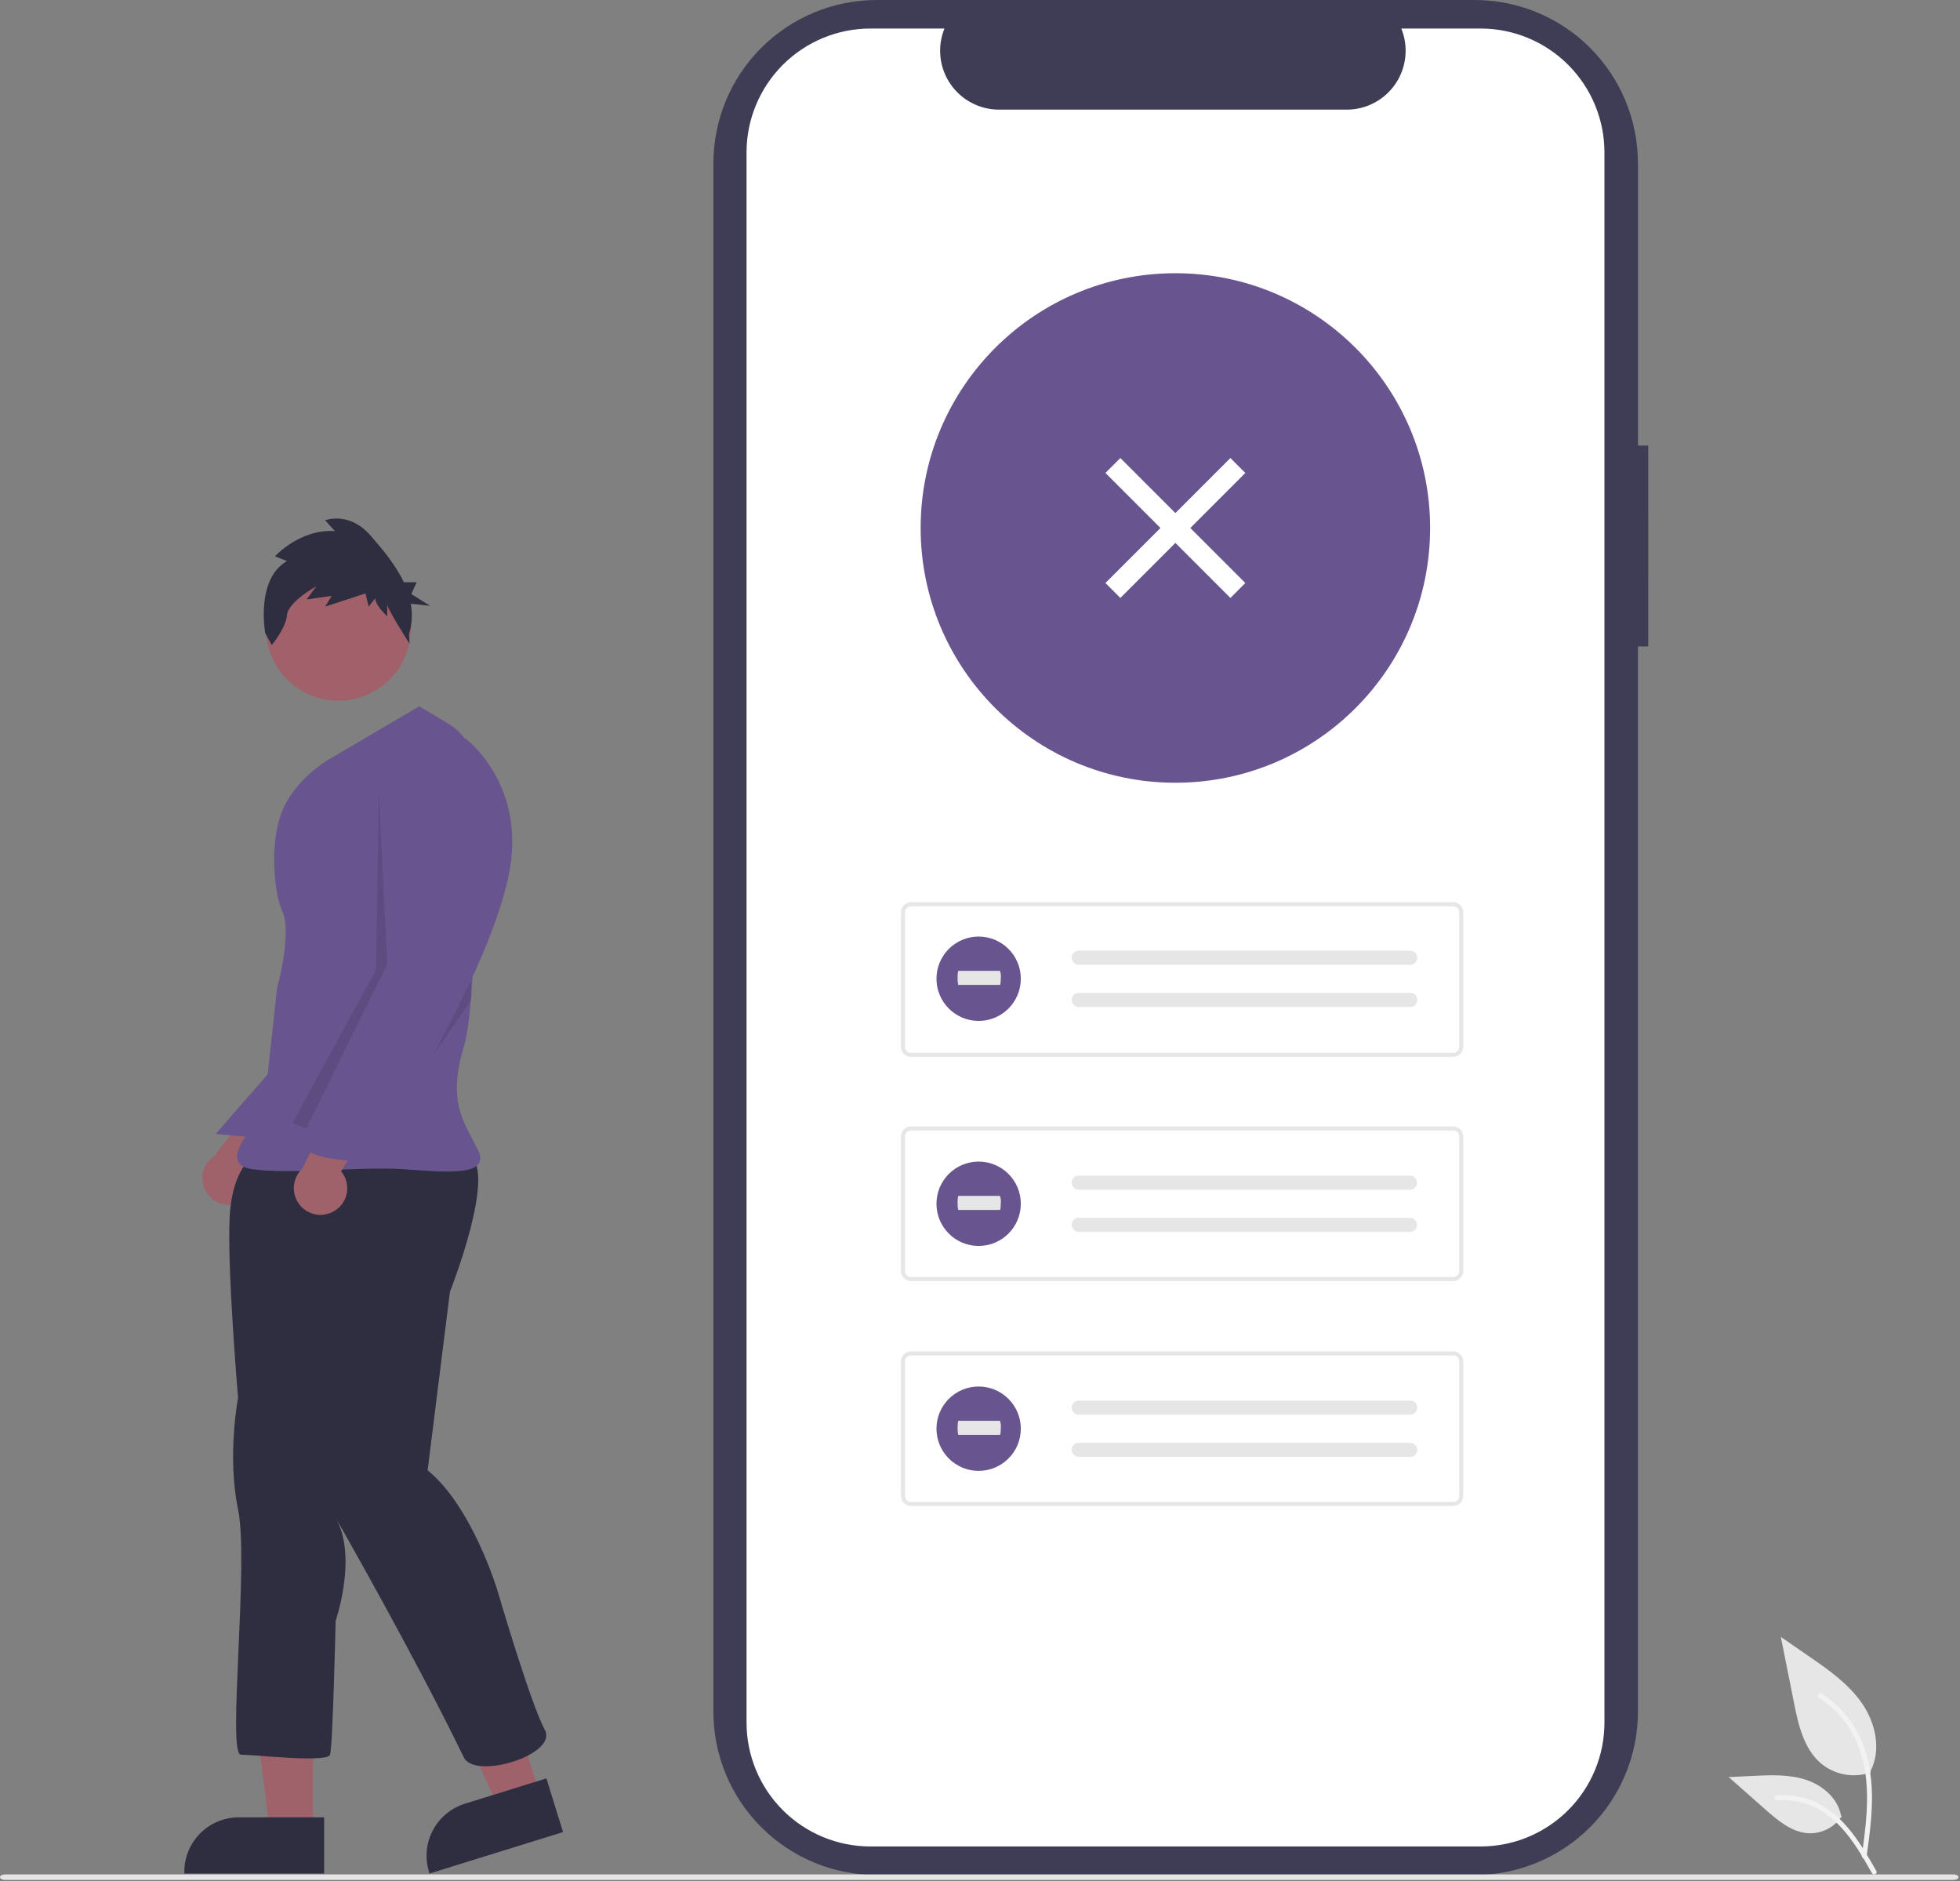 <svg width="743" height="713" viewBox="0 0 743 713" fill="none" xmlns="http://www.w3.org/2000/svg">
<rect x="0" y="0" width="743" height="713" fill="#808080" stroke="none"/>
<g clip-path="url(#clip0_83_978)">
<path d="M624.815 168.892H620.915V61.915C620.915 45.494 614.392 29.746 602.78 18.134C591.169 6.523 575.421 8.07648e-09 559 8.07648e-09H332.35C324.219 -0 316.168 1.601 308.656 4.713C301.144 7.824 294.319 12.384 288.569 18.134C282.82 23.883 278.259 30.708 275.147 38.22C272.036 45.732 270.434 53.783 270.434 61.914V648.798C270.434 665.219 276.957 680.967 288.568 692.579C300.18 704.19 315.928 710.713 332.349 710.713H558.997C575.418 710.713 591.166 704.19 602.777 692.579C614.389 680.967 620.912 665.219 620.912 648.798V245.04H624.812L624.815 168.892Z" fill="#3F3D56"/>
<path d="M608.215 57.768V652.943C608.213 665.393 603.267 677.333 594.465 686.137C585.662 694.942 573.723 699.89 561.273 699.895H329.973C317.518 699.897 305.572 694.951 296.763 686.146C287.955 677.341 283.004 665.398 283 652.943V57.768C283.004 45.313 287.954 33.37 296.763 24.566C305.571 15.761 317.516 10.815 329.971 10.817H358.029C356.651 14.205 356.127 17.879 356.502 21.517C356.877 25.156 358.14 28.646 360.18 31.682C362.22 34.717 364.974 37.206 368.201 38.927C371.427 40.649 375.028 41.552 378.685 41.557H510.553C514.21 41.552 517.811 40.649 521.037 38.927C524.264 37.206 527.018 34.717 529.058 31.682C531.098 28.646 532.361 25.156 532.736 21.517C533.111 17.879 532.587 14.205 531.209 10.817H561.264C573.714 10.819 585.654 15.765 594.458 24.568C603.262 33.37 608.21 45.309 608.215 57.759V57.768Z" fill="white"/>
<path d="M445.565 296.694C498.896 296.694 542.13 253.46 542.13 200.129C542.13 146.798 498.896 103.564 445.565 103.564C392.234 103.564 349 146.798 349 200.129C349 253.46 392.234 296.694 445.565 296.694Z" fill="#68548E"/>
<path d="M550.881 400.596H345.344C344.335 400.595 343.367 400.194 342.654 399.48C341.94 398.767 341.539 397.799 341.538 396.79V345.806C341.539 344.797 341.941 343.83 342.654 343.116C343.368 342.403 344.335 342.001 345.344 342H550.881C551.89 342.001 552.857 342.403 553.571 343.116C554.284 343.83 554.686 344.797 554.687 345.806V396.791C554.686 397.8 554.284 398.767 553.571 399.481C552.857 400.194 551.89 400.596 550.881 400.597V400.596ZM345.344 343.522C344.738 343.523 344.158 343.763 343.729 344.192C343.301 344.62 343.06 345.2 343.06 345.806V396.791C343.06 397.397 343.301 397.977 343.729 398.405C344.158 398.834 344.738 399.074 345.344 399.075H550.881C551.487 399.074 552.067 398.834 552.495 398.405C552.924 397.977 553.164 397.397 553.165 396.791V345.806C553.164 345.2 552.924 344.62 552.495 344.192C552.067 343.763 551.487 343.523 550.881 343.522H345.344Z" fill="#E6E6E6"/>
<path d="M408.908 360.361C408.201 360.361 407.524 360.642 407.024 361.141C406.524 361.641 406.244 362.319 406.244 363.025C406.244 363.732 406.524 364.41 407.024 364.909C407.524 365.409 408.201 365.69 408.908 365.69H534.513C535.219 365.717 535.907 365.462 536.426 364.982C536.945 364.502 537.251 363.835 537.278 363.129C537.305 362.423 537.051 361.734 536.57 361.216C536.09 360.697 535.423 360.391 534.717 360.364C534.678 360.362 534.639 360.362 534.6 360.362L408.908 360.361Z" fill="#E6E6E6"/>
<path d="M408.908 376.345C408.201 376.345 407.524 376.625 407.024 377.125C406.524 377.625 406.244 378.303 406.244 379.009C406.244 379.716 406.524 380.394 407.024 380.893C407.524 381.393 408.201 381.674 408.908 381.674H534.513C535.219 381.701 535.907 381.446 536.426 380.966C536.945 380.486 537.251 379.819 537.278 379.113C537.305 378.406 537.051 377.718 536.57 377.2C536.09 376.681 535.423 376.375 534.717 376.348C534.678 376.346 534.639 376.346 534.6 376.346L408.908 376.345Z" fill="#E6E6E6"/>
<path d="M550.881 485.576H345.344C344.335 485.575 343.367 485.174 342.654 484.46C341.94 483.746 341.539 482.779 341.538 481.77V430.786C341.539 429.777 341.941 428.81 342.654 428.096C343.368 427.383 344.335 426.981 345.344 426.98H550.881C551.89 426.981 552.857 427.383 553.571 428.096C554.284 428.81 554.686 429.777 554.687 430.786V481.771C554.685 482.78 554.284 483.747 553.57 484.46C552.857 485.173 551.89 485.575 550.881 485.576ZM345.344 428.502C344.738 428.502 344.158 428.743 343.729 429.172C343.301 429.6 343.06 430.18 343.06 430.786V481.771C343.06 482.377 343.301 482.957 343.729 483.385C344.158 483.814 344.738 484.054 345.344 484.055H550.881C551.487 484.054 552.067 483.814 552.495 483.385C552.924 482.957 553.164 482.377 553.165 481.771V430.786C553.164 430.18 552.924 429.6 552.495 429.172C552.067 428.743 551.487 428.502 550.881 428.502H345.344Z" fill="#E6E6E6"/>
<path d="M408.908 445.617C408.201 445.617 407.524 445.898 407.024 446.398C406.524 446.897 406.244 447.575 406.244 448.282C406.244 448.988 406.524 449.666 407.024 450.166C407.524 450.665 408.201 450.946 408.908 450.946H534.513C535.21 450.942 535.877 450.666 536.372 450.176C536.867 449.686 537.151 449.021 537.163 448.325C537.174 447.628 536.912 446.955 536.433 446.449C535.954 445.943 535.296 445.645 534.6 445.618H408.908V445.617Z" fill="#E6E6E6"/>
<path d="M408.908 461.605C408.201 461.605 407.524 461.886 407.024 462.385C406.524 462.885 406.244 463.563 406.244 464.269C406.244 464.976 406.524 465.654 407.024 466.154C407.524 466.653 408.201 466.934 408.908 466.934H534.513C535.21 466.93 535.877 466.653 536.372 466.164C536.867 465.674 537.151 465.009 537.163 464.313C537.174 463.616 536.912 462.943 536.433 462.437C535.954 461.931 535.296 461.633 534.6 461.606H408.908V461.605Z" fill="#E6E6E6"/>
<path d="M550.881 570.834H345.344C344.335 570.833 343.367 570.431 342.654 569.718C341.94 569.004 341.539 568.037 341.538 567.028V516.044C341.539 515.035 341.941 514.067 342.654 513.354C343.368 512.641 344.335 512.239 345.344 512.238H550.881C551.89 512.239 552.857 512.641 553.571 513.354C554.284 514.067 554.686 515.035 554.687 516.044V567.029C554.686 568.038 554.284 569.005 553.571 569.719C552.857 570.432 551.89 570.834 550.881 570.835V570.834ZM345.344 513.76C344.738 513.76 344.158 514.001 343.729 514.429C343.301 514.858 343.06 515.438 343.06 516.044V567.029C343.06 567.634 343.301 568.215 343.729 568.643C344.158 569.071 344.738 569.312 345.344 569.313H550.881C551.487 569.312 552.067 569.071 552.495 568.643C552.924 568.215 553.164 567.634 553.165 567.029V516.044C553.164 515.438 552.924 514.858 552.495 514.429C552.067 514.001 551.487 513.76 550.881 513.76H345.344Z" fill="#E6E6E6"/>
<path d="M408.908 530.878C408.201 530.878 407.524 531.159 407.024 531.658C406.524 532.158 406.244 532.836 406.244 533.542C406.244 534.249 406.524 534.927 407.024 535.427C407.524 535.926 408.201 536.207 408.908 536.207H534.513C534.863 536.22 535.212 536.165 535.54 536.043C535.868 535.922 536.169 535.737 536.426 535.499C536.683 535.261 536.89 534.975 537.036 534.657C537.183 534.339 537.265 533.996 537.278 533.646C537.292 533.296 537.236 532.947 537.114 532.619C536.993 532.291 536.808 531.99 536.57 531.733C536.332 531.476 536.046 531.269 535.728 531.123C535.41 530.976 535.067 530.894 534.717 530.881C534.678 530.879 534.639 530.879 534.6 530.879L408.908 530.878Z" fill="#E6E6E6"/>
<path d="M408.908 546.865C408.201 546.865 407.524 547.146 407.024 547.645C406.524 548.145 406.244 548.823 406.244 549.529C406.244 550.236 406.524 550.914 407.024 551.413C407.524 551.913 408.201 552.194 408.908 552.194H534.513C534.863 552.207 535.212 552.152 535.54 552.03C535.868 551.909 536.169 551.724 536.426 551.486C536.683 551.248 536.89 550.962 537.036 550.644C537.183 550.326 537.265 549.982 537.278 549.633C537.292 549.283 537.236 548.934 537.114 548.606C536.993 548.278 536.808 547.977 536.57 547.72C536.332 547.463 536.046 547.256 535.728 547.109C535.41 546.963 535.067 546.881 534.717 546.868C534.678 546.866 534.639 546.866 534.6 546.866H408.908L408.908 546.865Z" fill="#E6E6E6"/>
<path d="M740.479 712.573H1.938C0.867 712.573 -6.10352e-05 712.105 -6.10352e-05 711.528C-6.10352e-05 710.951 0.868 710.483 1.938 710.483H740.479C741.549 710.483 742.417 710.951 742.417 711.528C742.417 712.105 741.55 712.573 740.479 712.573Z" fill="#E6E6E6"/>
<path d="M709.201 671.808C706.046 672.917 702.658 673.195 699.364 672.615C696.07 672.034 692.981 670.616 690.395 668.495C683.808 662.967 681.743 653.859 680.063 645.425L675.093 620.48L685.498 627.645C692.981 632.797 700.632 638.115 705.814 645.578C710.996 653.041 713.257 663.229 709.094 671.304" fill="#E6E6E6"/>
<path d="M707.594 703.745C708.904 694.203 710.251 684.539 709.332 674.896C708.516 666.331 705.903 657.966 700.583 651.107C697.759 647.473 694.324 644.36 690.43 641.907C689.415 641.266 688.48 642.875 689.491 643.513C696.228 647.771 701.439 654.058 704.372 661.469C707.612 669.71 708.132 678.693 707.572 687.446C707.234 692.74 706.519 697.999 705.798 703.251C705.741 703.488 705.777 703.739 705.898 703.951C706.018 704.163 706.215 704.322 706.448 704.395C706.686 704.459 706.939 704.426 707.154 704.305C707.368 704.183 707.525 703.982 707.592 703.745H707.594Z" fill="#F2F2F2"/>
<path d="M698.167 688.435C696.814 690.492 694.954 692.165 692.766 693.295C690.578 694.424 688.136 694.971 685.676 694.882C679.353 694.582 674.081 690.169 669.336 685.982L655.301 673.587L664.59 673.143C671.27 672.823 678.123 672.525 684.49 674.585C690.857 676.645 696.721 681.603 697.884 688.185" fill="#E6E6E6"/>
<path d="M711.295 709.23C704.995 698.074 697.677 685.675 684.61 681.712C680.977 680.614 677.167 680.22 673.386 680.553C672.194 680.653 672.492 682.493 673.686 682.39C680.024 681.864 686.35 683.537 691.598 687.129C696.649 690.567 700.581 695.346 703.909 700.415C705.948 703.515 707.774 706.756 709.6 709.988C710.18 711.02 711.886 710.275 711.295 709.23Z" fill="#F2F2F2"/>
<path d="M370.986 386.971C379.815 386.971 386.972 379.814 386.972 370.985C386.972 362.156 379.815 354.999 370.986 354.999C362.157 354.999 355 362.156 355 370.985C355 379.814 362.157 386.971 370.986 386.971Z" fill="#68548E"/>
<path d="M363.333 367.999C363.149 367.999 363 369.192 363 370.663C363 372.134 363.149 373.328 363.333 373.328H379.052C379.236 373.352 379.388 372.179 379.391 370.708C379.493 369.792 379.381 368.865 379.063 368H363.333V367.999Z" fill="#E6E6E6"/>
<path d="M370.986 472.264C379.815 472.264 386.972 465.107 386.972 456.278C386.972 447.449 379.815 440.292 370.986 440.292C362.157 440.292 355 447.449 355 456.278C355 465.107 362.157 472.264 370.986 472.264Z" fill="#68548E"/>
<path d="M363.333 453.292C363.149 453.292 363 454.485 363 455.956C363 457.427 363.149 458.621 363.333 458.621H379.052C379.236 458.645 379.388 457.472 379.391 456.001C379.493 455.085 379.381 454.158 379.063 453.293L363.333 453.292Z" fill="#E6E6E6"/>
<path d="M370.986 557.522C379.815 557.522 386.972 550.365 386.972 541.536C386.972 532.707 379.815 525.55 370.986 525.55C362.157 525.55 355 532.707 355 541.536C355 550.365 362.157 557.522 370.986 557.522Z" fill="#68548E"/>
<path d="M363.333 538.55C363.149 538.55 363 539.743 363 541.214C363 542.685 363.149 543.879 363.333 543.879H379.052C379.236 543.903 379.388 542.73 379.391 541.259C379.493 540.343 379.381 539.416 379.063 538.551L363.333 538.55Z" fill="#E6E6E6"/>
<path d="M424.705 173.613L419.048 179.27L466.425 226.646L472.081 220.989L424.705 173.613Z" fill="white"/>
<path d="M472.081 179.269L466.425 173.612L419.048 220.988L424.705 226.645L472.081 179.269Z" fill="white"/>
<path d="M90.259 456.135C91.645 455.645 92.907 454.856 93.955 453.825C95.003 452.795 95.812 451.547 96.326 450.169C96.84 448.792 97.045 447.318 96.928 445.853C96.811 444.388 96.373 442.966 95.647 441.688L119.212 414.824L100.817 412.286L81.259 438.185C79.193 439.548 77.698 441.621 77.058 444.012C76.418 446.403 76.677 448.945 77.787 451.158C78.896 453.37 80.778 455.099 83.077 456.016C85.376 456.934 87.931 456.976 90.259 456.135Z" fill="#9F616A"/>
<path d="M118.679 694.215L102.244 694.214L94.425 630.82L118.682 630.821L118.679 694.215Z" fill="#9F616A"/>
<path d="M122.871 710.147L69.876 710.145V709.474C69.876 704.004 72.049 698.758 75.918 694.889C79.786 691.021 85.032 688.848 90.503 688.848H90.504L122.872 688.849L122.871 710.147Z" fill="#2F2E41"/>
<path d="M204.713 680.461L189.017 685.334L162.751 627.11L185.917 619.918L204.713 680.461Z" fill="#9F616A"/>
<path d="M213.441 694.433L162.829 710.147L162.63 709.506C161.008 704.282 161.528 698.627 164.075 693.786C166.623 688.945 170.988 685.313 176.213 683.691L176.214 683.69L207.126 674.093L213.441 694.433Z" fill="#2F2E41"/>
<path d="M106.093 401.943L81.752 429.82L100.808 431.535L106.093 401.943Z" fill="#68548E"/>
<path d="M96.582 437.876C96.582 437.876 88.127 442.103 87.07 461.127C86.013 480.151 90.241 529.827 90.241 529.827C90.241 529.827 86.014 552.021 90.241 572.101C94.468 592.181 86.014 665.101 91.298 665.101C96.582 665.101 124.06 668.272 125.117 665.101C126.174 661.93 127.231 614.372 127.231 614.372C127.231 614.372 135.686 590.064 127.231 575.272C127.231 575.272 156.752 626.82 175.846 666.161C180.025 674.771 211.779 665.104 206.495 655.592C201.211 646.08 188.529 602.749 188.529 602.749C188.529 602.749 179.017 571.043 162.108 557.304L170.563 489.665C170.563 489.665 188.53 444.22 177.963 437.879C167.396 431.538 96.582 437.876 96.582 437.876Z" fill="#2F2E41"/>
<path d="M128.287 265.607C143.463 265.607 155.765 253.305 155.765 238.129C155.765 222.953 143.463 210.651 128.287 210.651C113.111 210.651 100.809 222.953 100.809 238.129C100.809 253.305 113.111 265.607 128.287 265.607Z" fill="#A0616A"/>
<path d="M158.936 267.721L124.776 287.801C124.776 287.801 111.696 295.167 106.81 307.881C101.602 321.431 104.629 340.509 106.81 344.871C111.037 353.326 105.037 374.463 105.037 374.463L99.753 423.078C99.753 423.078 80.73 441.044 95.526 443.158C110.322 445.272 136.743 442.101 152.596 443.158C168.449 444.215 186.415 446.329 181.131 435.758C175.847 425.187 169.506 417.791 175.847 396.658C180.809 380.118 180.594 318.275 180.266 292.158C180.221 288.572 179.259 285.056 177.472 281.946C175.684 278.837 173.131 276.236 170.055 274.391L158.936 267.721Z" fill="#68548E"/>
<path opacity="0.1" d="M143.616 301.013L146.786 365.481L116.06 427.704L110.849 425.721L142.555 367.594L143.616 301.013Z" fill="black"/>
<path opacity="0.1" d="M178.488 379.219V371.819L142.559 431.005L178.488 379.219Z" fill="black"/>
<path d="M108.785 212.674L104.246 210.858C104.246 210.858 113.746 200.401 126.959 201.31L123.242 197.218C123.242 197.218 132.327 193.581 140.587 203.128C144.929 208.147 149.952 214.047 153.087 220.692H157.952L155.922 225.163L163.028 229.634L155.734 228.834C156.425 232.694 156.188 236.663 155.044 240.413L155.244 243.947C155.244 243.947 146.785 230.858 146.785 229.042V233.589C146.785 233.589 142.242 229.497 142.242 226.769L139.764 229.952L138.525 224.952L123.245 229.952L125.721 225.858L116.221 227.222L119.938 222.222C119.938 222.222 109.201 228.132 108.788 233.134C108.375 238.136 103.007 244.5 103.007 244.5L100.529 239.953C100.529 239.953 96.813 219.494 108.785 212.674Z" fill="#2F2E41"/>
<path d="M126.563 459.125C127.839 458.397 128.941 457.397 129.789 456.196C130.638 454.996 131.213 453.624 131.474 452.177C131.735 450.731 131.676 449.244 131.3 447.823C130.925 446.402 130.242 445.08 129.3 443.951L147.723 413.331L129.169 414.099L114.519 443.058C112.728 444.766 111.625 447.071 111.419 449.538C111.214 452.004 111.92 454.461 113.405 456.441C114.889 458.422 117.048 459.789 119.474 460.283C121.899 460.778 124.421 460.366 126.563 459.125Z" fill="#9F616A"/>
<path d="M168.449 281.462L176.375 279.877C176.375 279.877 200.154 297.315 192.756 332.191C185.358 367.067 152.596 419.91 152.596 419.91C152.596 419.91 145.196 429.422 143.084 431.535C140.972 433.648 136.743 431.535 138.857 434.706C140.971 437.877 135.686 439.99 135.686 439.99C135.686 439.99 112.435 439.99 114.549 431.535C116.663 423.08 152.596 362.835 152.596 362.835L147.312 306.822C147.312 306.822 143.083 279.348 168.449 281.462Z" fill="#68548E"/>
</g>
<defs>
<clipPath id="clip0_83_978">
<rect width="742.417" height="712.573" fill="white"/>
</clipPath>
</defs>
</svg>
